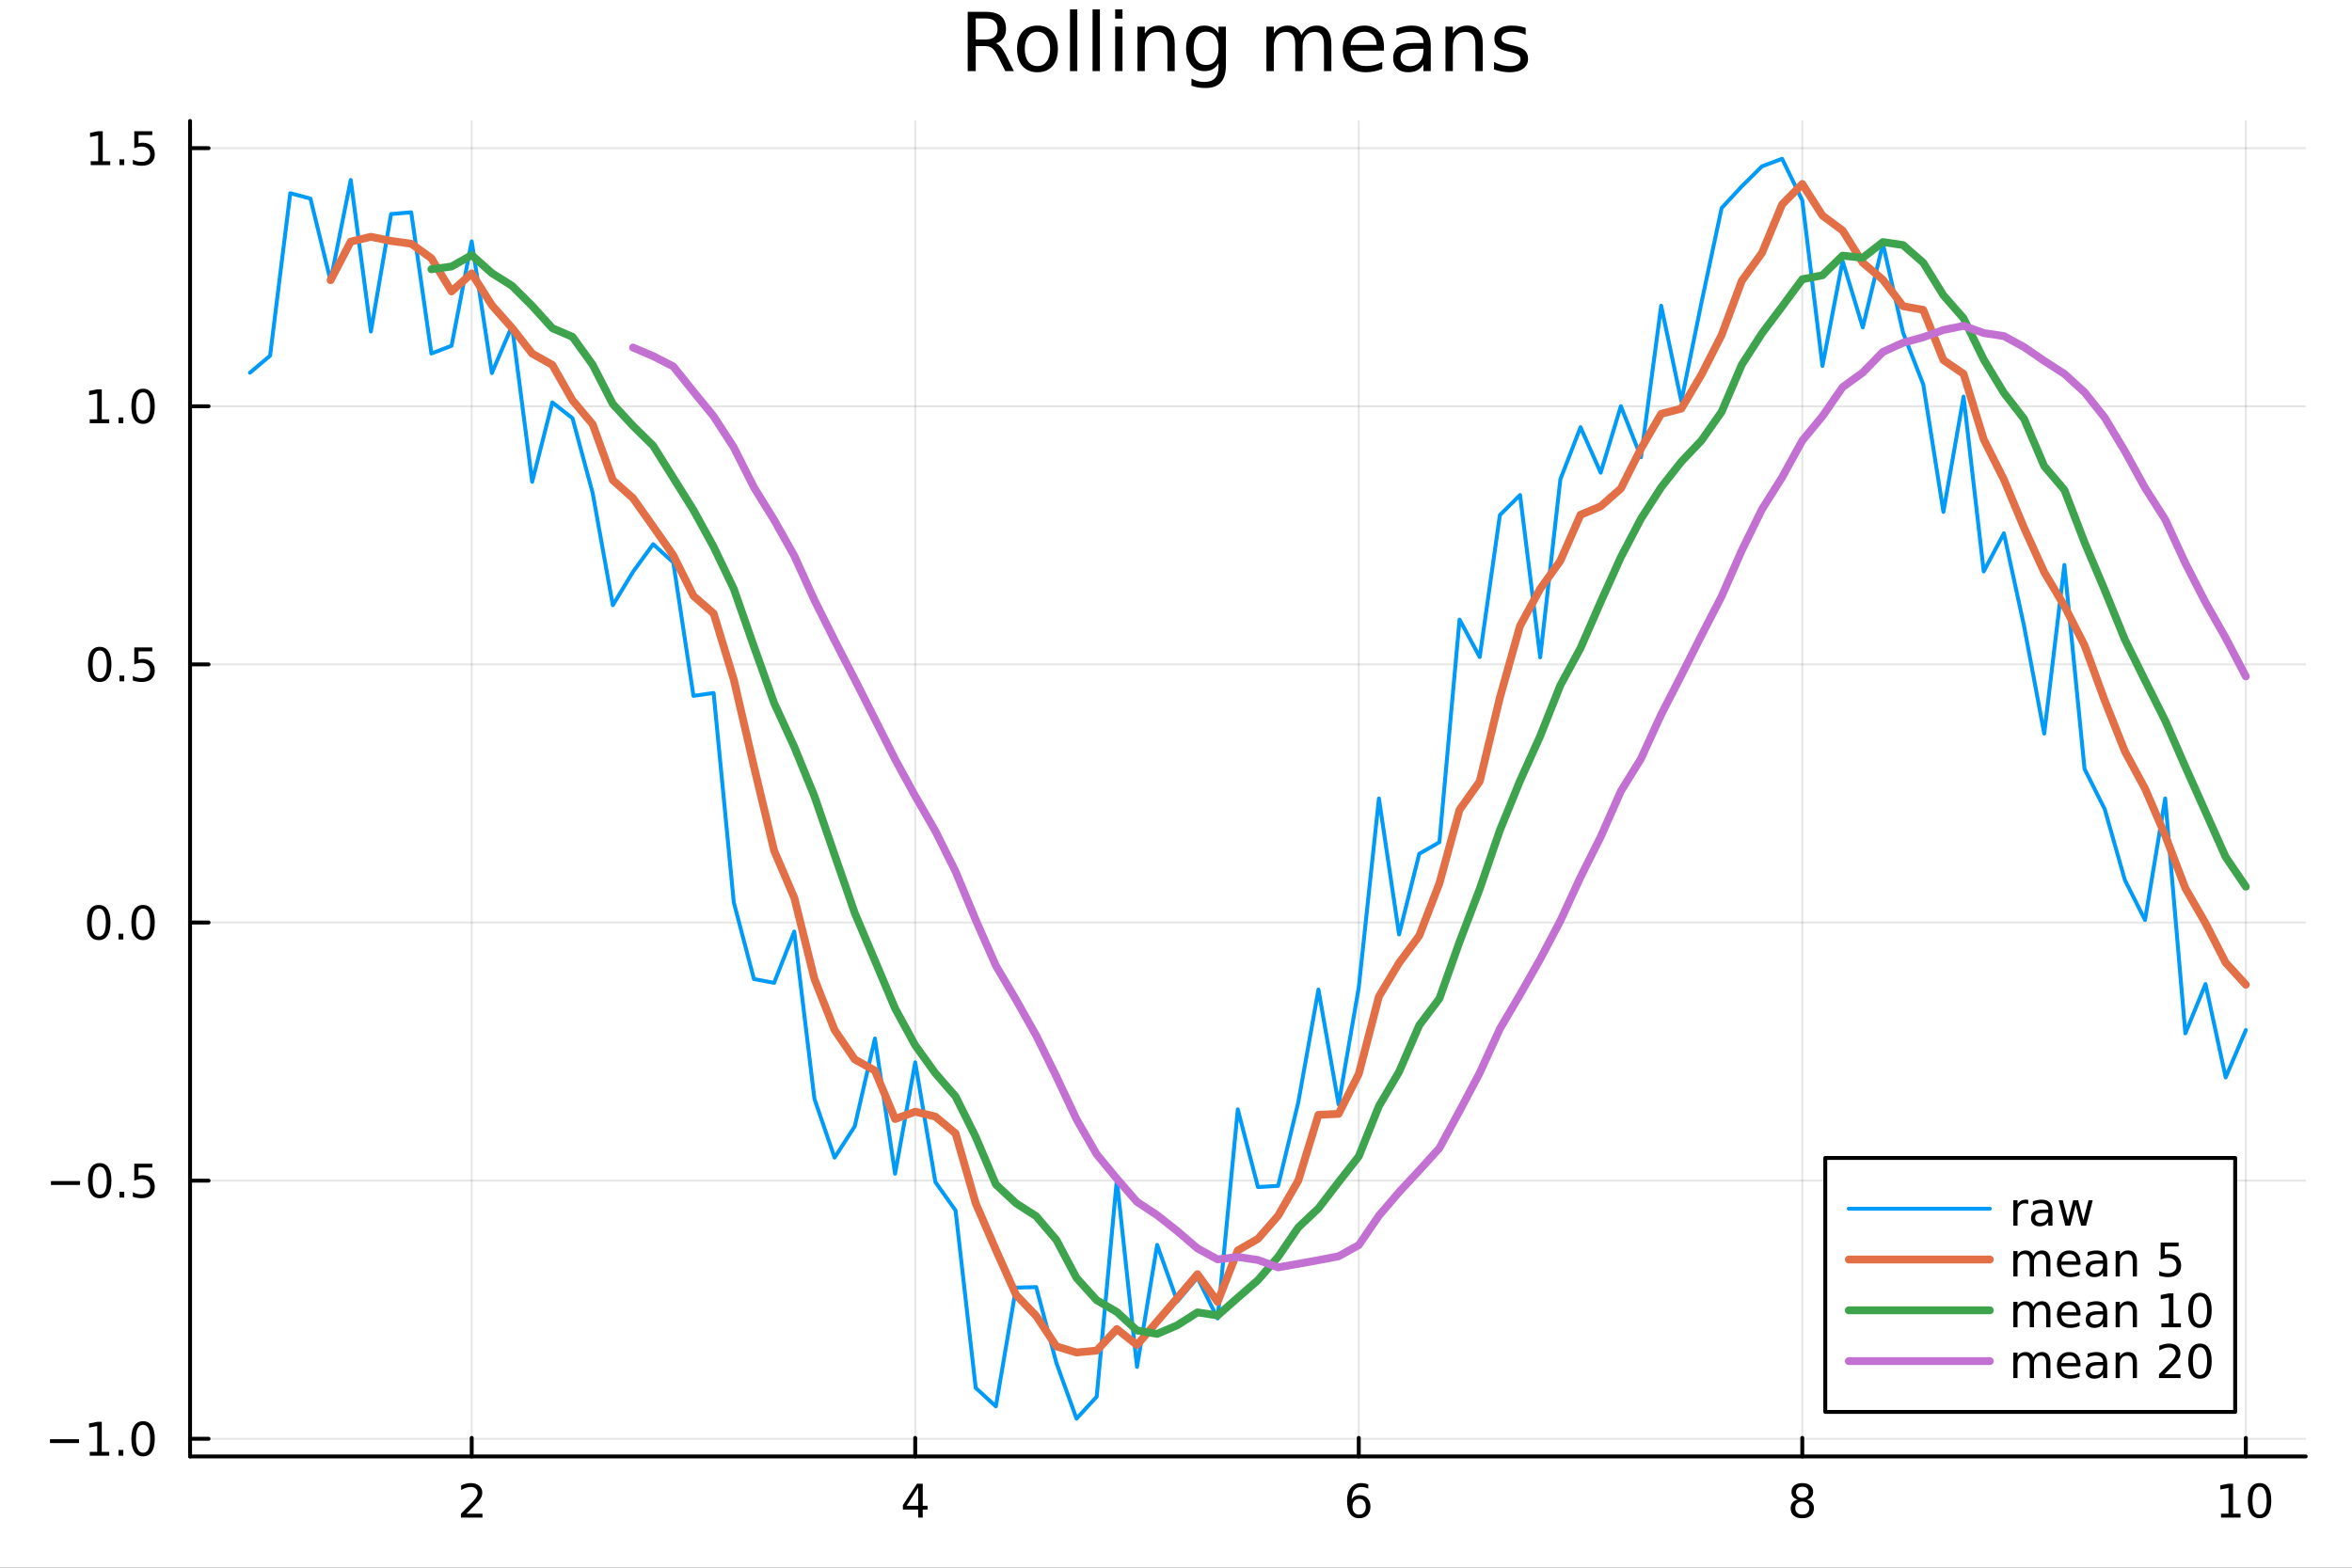 <?xml version="1.0" encoding="utf-8"?>
<svg xmlns="http://www.w3.org/2000/svg" xmlns:xlink="http://www.w3.org/1999/xlink" width="600" height="400" viewBox="0 0 2400 1600">
<rect x="0" y="0" width="2400" height="1600" fill="#333333" stroke="none"/>
<defs>
  <clipPath id="clip050">
    <rect x="0" y="0" width="2400" height="1600"/>
  </clipPath>
</defs>
<path clip-path="url(#clip050)" d="M0 1600 L2400 1600 L2400 0 L0 0  Z" fill="#ffffff" fill-rule="evenodd" fill-opacity="1"/>
<defs>
  <clipPath id="clip051">
    <rect x="480" y="0" width="1681" height="1600"/>
  </clipPath>
</defs>
<path clip-path="url(#clip050)" d="M193.936 1486.45 L2352.76 1486.45 L2352.76 123.472 L193.936 123.472  Z" fill="#ffffff" fill-rule="evenodd" fill-opacity="1"/>
<defs>
  <clipPath id="clip052">
    <rect x="193" y="123" width="2160" height="1364"/>
  </clipPath>
</defs>
<polyline clip-path="url(#clip052)" style="stroke:#000000; stroke-linecap:round; stroke-linejoin:round; stroke-width:2; stroke-opacity:0.1; fill:none" points="481.326,1486.45 481.326,123.472 "/>
<polyline clip-path="url(#clip052)" style="stroke:#000000; stroke-linecap:round; stroke-linejoin:round; stroke-width:2; stroke-opacity:0.1; fill:none" points="933.909,1486.45 933.909,123.472 "/>
<polyline clip-path="url(#clip052)" style="stroke:#000000; stroke-linecap:round; stroke-linejoin:round; stroke-width:2; stroke-opacity:0.1; fill:none" points="1386.49,1486.45 1386.49,123.472 "/>
<polyline clip-path="url(#clip052)" style="stroke:#000000; stroke-linecap:round; stroke-linejoin:round; stroke-width:2; stroke-opacity:0.1; fill:none" points="1839.07,1486.45 1839.07,123.472 "/>
<polyline clip-path="url(#clip052)" style="stroke:#000000; stroke-linecap:round; stroke-linejoin:round; stroke-width:2; stroke-opacity:0.1; fill:none" points="2291.66,1486.45 2291.66,123.472 "/>
<polyline clip-path="url(#clip050)" style="stroke:#000000; stroke-linecap:round; stroke-linejoin:round; stroke-width:4; stroke-opacity:1; fill:none" points="193.936,1486.45 2352.76,1486.45 "/>
<polyline clip-path="url(#clip050)" style="stroke:#000000; stroke-linecap:round; stroke-linejoin:round; stroke-width:4; stroke-opacity:1; fill:none" points="481.326,1486.45 481.326,1467.55 "/>
<polyline clip-path="url(#clip050)" style="stroke:#000000; stroke-linecap:round; stroke-linejoin:round; stroke-width:4; stroke-opacity:1; fill:none" points="933.909,1486.45 933.909,1467.55 "/>
<polyline clip-path="url(#clip050)" style="stroke:#000000; stroke-linecap:round; stroke-linejoin:round; stroke-width:4; stroke-opacity:1; fill:none" points="1386.49,1486.45 1386.49,1467.55 "/>
<polyline clip-path="url(#clip050)" style="stroke:#000000; stroke-linecap:round; stroke-linejoin:round; stroke-width:4; stroke-opacity:1; fill:none" points="1839.07,1486.45 1839.07,1467.55 "/>
<polyline clip-path="url(#clip050)" style="stroke:#000000; stroke-linecap:round; stroke-linejoin:round; stroke-width:4; stroke-opacity:1; fill:none" points="2291.66,1486.45 2291.66,1467.55 "/>
<path clip-path="url(#clip050)" d="M475.979 1544.91 L492.298 1544.91 L492.298 1548.85 L470.354 1548.85 L470.354 1544.91 Q473.016 1542.16 477.599 1537.53 Q482.206 1532.88 483.386 1531.53 Q485.632 1529.01 486.511 1527.27 Q487.414 1525.51 487.414 1523.82 Q487.414 1521.07 485.47 1519.33 Q483.548 1517.6 480.446 1517.6 Q478.247 1517.6 475.794 1518.36 Q473.363 1519.13 470.585 1520.68 L470.585 1515.95 Q473.409 1514.82 475.863 1514.24 Q478.317 1513.66 480.354 1513.66 Q485.724 1513.66 488.919 1516.35 Q492.113 1519.03 492.113 1523.52 Q492.113 1525.65 491.303 1527.57 Q490.516 1529.47 488.409 1532.07 Q487.831 1532.74 484.729 1535.95 Q481.627 1539.15 475.979 1544.91 Z" fill="#000000" fill-rule="evenodd" fill-opacity="1" /><path clip-path="url(#clip050)" d="M936.918 1518.36 L925.113 1536.81 L936.918 1536.81 L936.918 1518.36 M935.691 1514.29 L941.571 1514.29 L941.571 1536.81 L946.501 1536.81 L946.501 1540.7 L941.571 1540.7 L941.571 1548.85 L936.918 1548.85 L936.918 1540.7 L921.316 1540.7 L921.316 1536.19 L935.691 1514.29 Z" fill="#000000" fill-rule="evenodd" fill-opacity="1" /><path clip-path="url(#clip050)" d="M1386.9 1529.7 Q1383.75 1529.7 1381.9 1531.86 Q1380.07 1534.01 1380.07 1537.76 Q1380.07 1541.49 1381.9 1543.66 Q1383.75 1545.82 1386.9 1545.82 Q1390.04 1545.82 1391.87 1543.66 Q1393.73 1541.49 1393.73 1537.76 Q1393.73 1534.01 1391.87 1531.86 Q1390.04 1529.7 1386.9 1529.7 M1396.18 1515.05 L1396.18 1519.31 Q1394.42 1518.48 1392.61 1518.04 Q1390.83 1517.6 1389.07 1517.6 Q1384.44 1517.6 1381.99 1520.72 Q1379.56 1523.85 1379.21 1530.17 Q1380.58 1528.15 1382.64 1527.09 Q1384.7 1526 1387.17 1526 Q1392.38 1526 1395.39 1529.17 Q1398.42 1532.32 1398.42 1537.76 Q1398.42 1543.08 1395.28 1546.3 Q1392.13 1549.52 1386.9 1549.52 Q1380.9 1549.52 1377.73 1544.94 Q1374.56 1540.33 1374.56 1531.6 Q1374.56 1523.41 1378.45 1518.55 Q1382.34 1513.66 1388.89 1513.66 Q1390.65 1513.66 1392.43 1514.01 Q1394.23 1514.36 1396.18 1515.05 Z" fill="#000000" fill-rule="evenodd" fill-opacity="1" /><path clip-path="url(#clip050)" d="M1839.07 1532.44 Q1835.74 1532.44 1833.82 1534.22 Q1831.92 1536 1831.92 1539.13 Q1831.92 1542.25 1833.82 1544.03 Q1835.74 1545.82 1839.07 1545.82 Q1842.41 1545.82 1844.33 1544.03 Q1846.25 1542.23 1846.25 1539.13 Q1846.25 1536 1844.33 1534.22 Q1842.43 1532.44 1839.07 1532.44 M1834.4 1530.45 Q1831.39 1529.7 1829.7 1527.64 Q1828.03 1525.58 1828.03 1522.62 Q1828.03 1518.48 1830.97 1516.07 Q1833.94 1513.66 1839.07 1513.66 Q1844.24 1513.66 1847.18 1516.07 Q1850.12 1518.48 1850.12 1522.62 Q1850.12 1525.58 1848.43 1527.64 Q1846.76 1529.7 1843.77 1530.45 Q1847.15 1531.23 1849.03 1533.52 Q1850.93 1535.82 1850.93 1539.13 Q1850.93 1544.15 1847.85 1546.83 Q1844.79 1549.52 1839.07 1549.52 Q1833.36 1549.52 1830.28 1546.83 Q1827.22 1544.15 1827.22 1539.13 Q1827.22 1535.82 1829.12 1533.52 Q1831.02 1531.23 1834.4 1530.45 M1832.69 1523.06 Q1832.69 1525.75 1834.35 1527.25 Q1836.04 1528.76 1839.07 1528.76 Q1842.08 1528.76 1843.77 1527.25 Q1845.49 1525.75 1845.49 1523.06 Q1845.49 1520.38 1843.77 1518.87 Q1842.08 1517.37 1839.07 1517.37 Q1836.04 1517.37 1834.35 1518.87 Q1832.69 1520.38 1832.69 1523.06 Z" fill="#000000" fill-rule="evenodd" fill-opacity="1" /><path clip-path="url(#clip050)" d="M2266.34 1544.91 L2273.98 1544.91 L2273.98 1518.55 L2265.67 1520.21 L2265.67 1515.95 L2273.94 1514.29 L2278.61 1514.29 L2278.61 1544.91 L2286.25 1544.91 L2286.25 1548.85 L2266.34 1548.85 L2266.34 1544.91 Z" fill="#000000" fill-rule="evenodd" fill-opacity="1" /><path clip-path="url(#clip050)" d="M2305.7 1517.37 Q2302.09 1517.37 2300.26 1520.93 Q2298.45 1524.47 2298.45 1531.6 Q2298.45 1538.71 2300.26 1542.27 Q2302.09 1545.82 2305.7 1545.82 Q2309.33 1545.82 2311.14 1542.27 Q2312.96 1538.71 2312.96 1531.6 Q2312.96 1524.47 2311.14 1520.93 Q2309.33 1517.37 2305.7 1517.37 M2305.7 1513.66 Q2311.51 1513.66 2314.56 1518.27 Q2317.64 1522.85 2317.64 1531.6 Q2317.64 1540.33 2314.56 1544.94 Q2311.51 1549.52 2305.7 1549.52 Q2299.89 1549.52 2296.81 1544.94 Q2293.75 1540.33 2293.75 1531.6 Q2293.75 1522.85 2296.81 1518.27 Q2299.89 1513.66 2305.7 1513.66 Z" fill="#000000" fill-rule="evenodd" fill-opacity="1" /><polyline clip-path="url(#clip052)" style="stroke:#000000; stroke-linecap:round; stroke-linejoin:round; stroke-width:2; stroke-opacity:0.1; fill:none" points="193.936,1468.43 2352.76,1468.43 "/>
<polyline clip-path="url(#clip052)" style="stroke:#000000; stroke-linecap:round; stroke-linejoin:round; stroke-width:2; stroke-opacity:0.1; fill:none" points="193.936,1204.98 2352.76,1204.98 "/>
<polyline clip-path="url(#clip052)" style="stroke:#000000; stroke-linecap:round; stroke-linejoin:round; stroke-width:2; stroke-opacity:0.1; fill:none" points="193.936,941.538 2352.76,941.538 "/>
<polyline clip-path="url(#clip052)" style="stroke:#000000; stroke-linecap:round; stroke-linejoin:round; stroke-width:2; stroke-opacity:0.1; fill:none" points="193.936,678.094 2352.76,678.094 "/>
<polyline clip-path="url(#clip052)" style="stroke:#000000; stroke-linecap:round; stroke-linejoin:round; stroke-width:2; stroke-opacity:0.1; fill:none" points="193.936,414.65 2352.76,414.65 "/>
<polyline clip-path="url(#clip052)" style="stroke:#000000; stroke-linecap:round; stroke-linejoin:round; stroke-width:2; stroke-opacity:0.1; fill:none" points="193.936,151.206 2352.76,151.206 "/>
<polyline clip-path="url(#clip050)" style="stroke:#000000; stroke-linecap:round; stroke-linejoin:round; stroke-width:4; stroke-opacity:1; fill:none" points="193.936,1486.45 193.936,123.472 "/>
<polyline clip-path="url(#clip050)" style="stroke:#000000; stroke-linecap:round; stroke-linejoin:round; stroke-width:4; stroke-opacity:1; fill:none" points="193.936,1468.43 212.834,1468.43 "/>
<polyline clip-path="url(#clip050)" style="stroke:#000000; stroke-linecap:round; stroke-linejoin:round; stroke-width:4; stroke-opacity:1; fill:none" points="193.936,1204.98 212.834,1204.98 "/>
<polyline clip-path="url(#clip050)" style="stroke:#000000; stroke-linecap:round; stroke-linejoin:round; stroke-width:4; stroke-opacity:1; fill:none" points="193.936,941.538 212.834,941.538 "/>
<polyline clip-path="url(#clip050)" style="stroke:#000000; stroke-linecap:round; stroke-linejoin:round; stroke-width:4; stroke-opacity:1; fill:none" points="193.936,678.094 212.834,678.094 "/>
<polyline clip-path="url(#clip050)" style="stroke:#000000; stroke-linecap:round; stroke-linejoin:round; stroke-width:4; stroke-opacity:1; fill:none" points="193.936,414.65 212.834,414.65 "/>
<polyline clip-path="url(#clip050)" style="stroke:#000000; stroke-linecap:round; stroke-linejoin:round; stroke-width:4; stroke-opacity:1; fill:none" points="193.936,151.206 212.834,151.206 "/>
<path clip-path="url(#clip050)" d="M50.992 1468.88 L80.668 1468.88 L80.668 1472.81 L50.992 1472.81 L50.992 1468.88 Z" fill="#000000" fill-rule="evenodd" fill-opacity="1" /><path clip-path="url(#clip050)" d="M91.571 1481.77 L99.21 1481.77 L99.21 1455.41 L90.899 1457.07 L90.899 1452.81 L99.163 1451.15 L103.839 1451.15 L103.839 1481.77 L111.478 1481.77 L111.478 1485.71 L91.571 1485.71 L91.571 1481.77 Z" fill="#000000" fill-rule="evenodd" fill-opacity="1" /><path clip-path="url(#clip050)" d="M120.922 1479.83 L125.807 1479.83 L125.807 1485.71 L120.922 1485.71 L120.922 1479.83 Z" fill="#000000" fill-rule="evenodd" fill-opacity="1" /><path clip-path="url(#clip050)" d="M145.992 1454.22 Q142.381 1454.22 140.552 1457.79 Q138.746 1461.33 138.746 1468.46 Q138.746 1475.57 140.552 1479.13 Q142.381 1482.67 145.992 1482.67 Q149.626 1482.67 151.431 1479.13 Q153.26 1475.57 153.26 1468.46 Q153.26 1461.33 151.431 1457.79 Q149.626 1454.22 145.992 1454.22 M145.992 1450.52 Q151.802 1450.52 154.857 1455.13 Q157.936 1459.71 157.936 1468.46 Q157.936 1477.19 154.857 1481.79 Q151.802 1486.38 145.992 1486.38 Q140.181 1486.38 137.103 1481.79 Q134.047 1477.19 134.047 1468.46 Q134.047 1459.71 137.103 1455.13 Q140.181 1450.52 145.992 1450.52 Z" fill="#000000" fill-rule="evenodd" fill-opacity="1" /><path clip-path="url(#clip050)" d="M51.987 1205.43 L81.663 1205.43 L81.663 1209.37 L51.987 1209.37 L51.987 1205.43 Z" fill="#000000" fill-rule="evenodd" fill-opacity="1" /><path clip-path="url(#clip050)" d="M101.756 1190.78 Q98.145 1190.78 96.316 1194.35 Q94.51 1197.89 94.51 1205.02 Q94.51 1212.12 96.316 1215.69 Q98.145 1219.23 101.756 1219.23 Q105.39 1219.23 107.196 1215.69 Q109.024 1212.12 109.024 1205.02 Q109.024 1197.89 107.196 1194.35 Q105.39 1190.78 101.756 1190.78 M101.756 1187.08 Q107.566 1187.08 110.621 1191.68 Q113.7 1196.27 113.7 1205.02 Q113.7 1213.74 110.621 1218.35 Q107.566 1222.93 101.756 1222.93 Q95.946 1222.93 92.867 1218.35 Q89.811 1213.74 89.811 1205.02 Q89.811 1196.27 92.867 1191.68 Q95.946 1187.08 101.756 1187.08 Z" fill="#000000" fill-rule="evenodd" fill-opacity="1" /><path clip-path="url(#clip050)" d="M121.918 1216.38 L126.802 1216.38 L126.802 1222.26 L121.918 1222.26 L121.918 1216.38 Z" fill="#000000" fill-rule="evenodd" fill-opacity="1" /><path clip-path="url(#clip050)" d="M137.033 1187.7 L155.39 1187.7 L155.39 1191.64 L141.316 1191.64 L141.316 1200.11 Q142.334 1199.76 143.353 1199.6 Q144.371 1199.41 145.39 1199.41 Q151.177 1199.41 154.556 1202.59 Q157.936 1205.76 157.936 1211.17 Q157.936 1216.75 154.464 1219.85 Q150.992 1222.93 144.672 1222.93 Q142.496 1222.93 140.228 1222.56 Q137.982 1222.19 135.575 1221.45 L135.575 1216.75 Q137.658 1217.89 139.881 1218.44 Q142.103 1219 144.58 1219 Q148.584 1219 150.922 1216.89 Q153.26 1214.79 153.26 1211.17 Q153.26 1207.56 150.922 1205.46 Q148.584 1203.35 144.58 1203.35 Q142.705 1203.35 140.83 1203.77 Q138.978 1204.18 137.033 1205.06 L137.033 1187.7 Z" fill="#000000" fill-rule="evenodd" fill-opacity="1" /><path clip-path="url(#clip050)" d="M100.76 927.337 Q97.149 927.337 95.321 930.901 Q93.515 934.443 93.515 941.573 Q93.515 948.679 95.321 952.244 Q97.149 955.785 100.76 955.785 Q104.395 955.785 106.2 952.244 Q108.029 948.679 108.029 941.573 Q108.029 934.443 106.2 930.901 Q104.395 927.337 100.76 927.337 M100.76 923.633 Q106.571 923.633 109.626 928.239 Q112.705 932.823 112.705 941.573 Q112.705 950.299 109.626 954.906 Q106.571 959.489 100.76 959.489 Q94.95 959.489 91.871 954.906 Q88.816 950.299 88.816 941.573 Q88.816 932.823 91.871 928.239 Q94.95 923.633 100.76 923.633 Z" fill="#000000" fill-rule="evenodd" fill-opacity="1" /><path clip-path="url(#clip050)" d="M120.922 952.938 L125.807 952.938 L125.807 958.818 L120.922 958.818 L120.922 952.938 Z" fill="#000000" fill-rule="evenodd" fill-opacity="1" /><path clip-path="url(#clip050)" d="M145.992 927.337 Q142.381 927.337 140.552 930.901 Q138.746 934.443 138.746 941.573 Q138.746 948.679 140.552 952.244 Q142.381 955.785 145.992 955.785 Q149.626 955.785 151.431 952.244 Q153.26 948.679 153.26 941.573 Q153.26 934.443 151.431 930.901 Q149.626 927.337 145.992 927.337 M145.992 923.633 Q151.802 923.633 154.857 928.239 Q157.936 932.823 157.936 941.573 Q157.936 950.299 154.857 954.906 Q151.802 959.489 145.992 959.489 Q140.181 959.489 137.103 954.906 Q134.047 950.299 134.047 941.573 Q134.047 932.823 137.103 928.239 Q140.181 923.633 145.992 923.633 Z" fill="#000000" fill-rule="evenodd" fill-opacity="1" /><path clip-path="url(#clip050)" d="M101.756 663.892 Q98.145 663.892 96.316 667.457 Q94.51 670.999 94.51 678.129 Q94.51 685.235 96.316 688.8 Q98.145 692.341 101.756 692.341 Q105.39 692.341 107.196 688.8 Q109.024 685.235 109.024 678.129 Q109.024 670.999 107.196 667.457 Q105.39 663.892 101.756 663.892 M101.756 660.189 Q107.566 660.189 110.621 664.795 Q113.7 669.379 113.7 678.129 Q113.7 686.855 110.621 691.462 Q107.566 696.045 101.756 696.045 Q95.946 696.045 92.867 691.462 Q89.811 686.855 89.811 678.129 Q89.811 669.379 92.867 664.795 Q95.946 660.189 101.756 660.189 Z" fill="#000000" fill-rule="evenodd" fill-opacity="1" /><path clip-path="url(#clip050)" d="M121.918 689.494 L126.802 689.494 L126.802 695.374 L121.918 695.374 L121.918 689.494 Z" fill="#000000" fill-rule="evenodd" fill-opacity="1" /><path clip-path="url(#clip050)" d="M137.033 660.814 L155.39 660.814 L155.39 664.749 L141.316 664.749 L141.316 673.221 Q142.334 672.874 143.353 672.712 Q144.371 672.527 145.39 672.527 Q151.177 672.527 154.556 675.698 Q157.936 678.869 157.936 684.286 Q157.936 689.865 154.464 692.966 Q150.992 696.045 144.672 696.045 Q142.496 696.045 140.228 695.675 Q137.982 695.304 135.575 694.564 L135.575 689.865 Q137.658 690.999 139.881 691.554 Q142.103 692.11 144.58 692.11 Q148.584 692.11 150.922 690.003 Q153.26 687.897 153.26 684.286 Q153.26 680.675 150.922 678.568 Q148.584 676.462 144.58 676.462 Q142.705 676.462 140.83 676.879 Q138.978 677.295 137.033 678.175 L137.033 660.814 Z" fill="#000000" fill-rule="evenodd" fill-opacity="1" /><path clip-path="url(#clip050)" d="M91.571 427.995 L99.21 427.995 L99.21 401.629 L90.899 403.296 L90.899 399.036 L99.163 397.37 L103.839 397.37 L103.839 427.995 L111.478 427.995 L111.478 431.93 L91.571 431.93 L91.571 427.995 Z" fill="#000000" fill-rule="evenodd" fill-opacity="1" /><path clip-path="url(#clip050)" d="M120.922 426.05 L125.807 426.05 L125.807 431.93 L120.922 431.93 L120.922 426.05 Z" fill="#000000" fill-rule="evenodd" fill-opacity="1" /><path clip-path="url(#clip050)" d="M145.992 400.448 Q142.381 400.448 140.552 404.013 Q138.746 407.555 138.746 414.684 Q138.746 421.791 140.552 425.356 Q142.381 428.897 145.992 428.897 Q149.626 428.897 151.431 425.356 Q153.26 421.791 153.26 414.684 Q153.26 407.555 151.431 404.013 Q149.626 400.448 145.992 400.448 M145.992 396.745 Q151.802 396.745 154.857 401.351 Q157.936 405.935 157.936 414.684 Q157.936 423.411 154.857 428.018 Q151.802 432.601 145.992 432.601 Q140.181 432.601 137.103 428.018 Q134.047 423.411 134.047 414.684 Q134.047 405.935 137.103 401.351 Q140.181 396.745 145.992 396.745 Z" fill="#000000" fill-rule="evenodd" fill-opacity="1" /><path clip-path="url(#clip050)" d="M92.566 164.551 L100.205 164.551 L100.205 138.185 L91.895 139.852 L91.895 135.592 L100.159 133.926 L104.834 133.926 L104.834 164.551 L112.473 164.551 L112.473 168.486 L92.566 168.486 L92.566 164.551 Z" fill="#000000" fill-rule="evenodd" fill-opacity="1" /><path clip-path="url(#clip050)" d="M121.918 162.606 L126.802 162.606 L126.802 168.486 L121.918 168.486 L121.918 162.606 Z" fill="#000000" fill-rule="evenodd" fill-opacity="1" /><path clip-path="url(#clip050)" d="M137.033 133.926 L155.39 133.926 L155.39 137.861 L141.316 137.861 L141.316 146.333 Q142.334 145.986 143.353 145.824 Q144.371 145.639 145.39 145.639 Q151.177 145.639 154.556 148.81 Q157.936 151.981 157.936 157.398 Q157.936 162.976 154.464 166.078 Q150.992 169.157 144.672 169.157 Q142.496 169.157 140.228 168.787 Q137.982 168.416 135.575 167.676 L135.575 162.976 Q137.658 164.111 139.881 164.666 Q142.103 165.222 144.58 165.222 Q148.584 165.222 150.922 163.115 Q153.26 161.009 153.26 157.398 Q153.26 153.787 150.922 151.68 Q148.584 149.574 144.58 149.574 Q142.705 149.574 140.83 149.99 Q138.978 150.407 137.033 151.287 L137.033 133.926 Z" fill="#000000" fill-rule="evenodd" fill-opacity="1" /><path clip-path="url(#clip050)" d="M1016.15 44.22 Q1018.79 45.111 1021.26 48.028 Q1023.77 50.944 1026.28 56.048 L1034.59 72.576 L1025.8 72.576 L1018.06 57.061 Q1015.06 50.985 1012.22 49 Q1009.43 47.015 1004.57 47.015 L995.656 47.015 L995.656 72.576 L987.474 72.576 L987.474 12.096 L1005.95 12.096 Q1016.32 12.096 1021.42 16.43 Q1026.52 20.765 1026.52 29.515 Q1026.52 35.227 1023.85 38.994 Q1021.22 42.761 1016.15 44.22 M995.656 18.82 L995.656 40.29 L1005.95 40.29 Q1011.86 40.29 1014.86 37.576 Q1017.9 34.822 1017.9 29.515 Q1017.9 24.208 1014.86 21.535 Q1011.86 18.82 1005.95 18.82 L995.656 18.82 Z" fill="#000000" fill-rule="evenodd" fill-opacity="1" /><path clip-path="url(#clip050)" d="M1058.65 32.431 Q1052.65 32.431 1049.17 37.131 Q1045.69 41.789 1045.69 49.931 Q1045.69 58.074 1049.13 62.773 Q1052.61 67.431 1058.65 67.431 Q1064.6 67.431 1068.09 62.732 Q1071.57 58.033 1071.57 49.931 Q1071.57 41.87 1068.09 37.171 Q1064.6 32.431 1058.65 32.431 M1058.65 26.112 Q1068.37 26.112 1073.92 32.431 Q1079.47 38.751 1079.47 49.931 Q1079.47 61.071 1073.92 67.431 Q1068.37 73.751 1058.65 73.751 Q1048.89 73.751 1043.34 67.431 Q1037.83 61.071 1037.83 49.931 Q1037.83 38.751 1043.34 32.431 Q1048.89 26.112 1058.65 26.112 Z" fill="#000000" fill-rule="evenodd" fill-opacity="1" /><path clip-path="url(#clip050)" d="M1091.82 9.544 L1099.28 9.544 L1099.28 72.576 L1091.82 72.576 L1091.82 9.544 Z" fill="#000000" fill-rule="evenodd" fill-opacity="1" /><path clip-path="url(#clip050)" d="M1114.87 9.544 L1122.33 9.544 L1122.33 72.576 L1114.87 72.576 L1114.87 9.544 Z" fill="#000000" fill-rule="evenodd" fill-opacity="1" /><path clip-path="url(#clip050)" d="M1137.92 27.206 L1145.38 27.206 L1145.38 72.576 L1137.92 72.576 L1137.92 27.206 M1137.92 9.544 L1145.38 9.544 L1145.38 18.983 L1137.92 18.983 L1137.92 9.544 Z" fill="#000000" fill-rule="evenodd" fill-opacity="1" /><path clip-path="url(#clip050)" d="M1198.69 45.192 L1198.69 72.576 L1191.23 72.576 L1191.23 45.435 Q1191.23 38.994 1188.72 35.794 Q1186.21 32.594 1181.19 32.594 Q1175.15 32.594 1171.67 36.442 Q1168.18 40.29 1168.18 46.934 L1168.18 72.576 L1160.69 72.576 L1160.69 27.206 L1168.18 27.206 L1168.18 34.254 Q1170.86 30.163 1174.46 28.138 Q1178.11 26.112 1182.85 26.112 Q1190.67 26.112 1194.68 30.973 Q1198.69 35.794 1198.69 45.192 Z" fill="#000000" fill-rule="evenodd" fill-opacity="1" /><path clip-path="url(#clip050)" d="M1243.41 49.364 Q1243.41 41.263 1240.05 36.806 Q1236.73 32.35 1230.69 32.35 Q1224.69 32.35 1221.33 36.806 Q1218.01 41.263 1218.01 49.364 Q1218.01 57.426 1221.33 61.882 Q1224.69 66.338 1230.69 66.338 Q1236.73 66.338 1240.05 61.882 Q1243.41 57.426 1243.41 49.364 M1250.86 66.945 Q1250.86 78.531 1245.72 84.162 Q1240.57 89.833 1229.96 89.833 Q1226.03 89.833 1222.55 89.225 Q1219.06 88.658 1215.78 87.443 L1215.78 80.192 Q1219.06 81.974 1222.26 82.825 Q1225.46 83.675 1228.79 83.675 Q1236.12 83.675 1239.76 79.827 Q1243.41 76.019 1243.41 68.282 L1243.41 64.596 Q1241.1 68.606 1237.5 70.591 Q1233.89 72.576 1228.87 72.576 Q1220.52 72.576 1215.42 66.216 Q1210.31 59.856 1210.31 49.364 Q1210.31 38.832 1215.42 32.472 Q1220.52 26.112 1228.87 26.112 Q1233.89 26.112 1237.5 28.097 Q1241.1 30.082 1243.41 34.092 L1243.41 27.206 L1250.86 27.206 L1250.86 66.945 Z" fill="#000000" fill-rule="evenodd" fill-opacity="1" /><path clip-path="url(#clip050)" d="M1327.91 35.915 Q1330.71 30.892 1334.6 28.502 Q1338.48 26.112 1343.75 26.112 Q1350.84 26.112 1354.69 31.095 Q1358.54 36.037 1358.54 45.192 L1358.54 72.576 L1351.04 72.576 L1351.04 45.435 Q1351.04 38.913 1348.73 35.753 Q1346.42 32.594 1341.68 32.594 Q1335.89 32.594 1332.53 36.442 Q1329.17 40.29 1329.17 46.934 L1329.17 72.576 L1321.67 72.576 L1321.67 45.435 Q1321.67 38.873 1319.36 35.753 Q1317.06 32.594 1312.23 32.594 Q1306.52 32.594 1303.16 36.482 Q1299.8 40.331 1299.8 46.934 L1299.8 72.576 L1292.3 72.576 L1292.3 27.206 L1299.8 27.206 L1299.8 34.254 Q1302.35 30.082 1305.92 28.097 Q1309.48 26.112 1314.38 26.112 Q1319.32 26.112 1322.77 28.624 Q1326.25 31.135 1327.91 35.915 Z" fill="#000000" fill-rule="evenodd" fill-opacity="1" /><path clip-path="url(#clip050)" d="M1412.21 48.028 L1412.21 51.673 L1377.94 51.673 Q1378.43 59.37 1382.56 63.421 Q1386.73 67.431 1394.14 67.431 Q1398.44 67.431 1402.45 66.378 Q1406.5 65.325 1410.47 63.218 L1410.47 70.267 Q1406.46 71.968 1402.25 72.86 Q1398.03 73.751 1393.7 73.751 Q1382.84 73.751 1376.48 67.431 Q1370.16 61.112 1370.16 50.337 Q1370.16 39.197 1376.16 32.675 Q1382.19 26.112 1392.4 26.112 Q1401.56 26.112 1406.86 32.026 Q1412.21 37.9 1412.21 48.028 M1404.76 45.84 Q1404.68 39.723 1401.31 36.077 Q1397.99 32.431 1392.48 32.431 Q1386.24 32.431 1382.48 35.956 Q1378.75 39.48 1378.18 45.88 L1404.76 45.84 Z" fill="#000000" fill-rule="evenodd" fill-opacity="1" /><path clip-path="url(#clip050)" d="M1445.06 49.769 Q1436.03 49.769 1432.55 51.835 Q1429.06 53.901 1429.06 58.884 Q1429.06 62.854 1431.66 65.203 Q1434.29 67.512 1438.78 67.512 Q1444.98 67.512 1448.71 63.137 Q1452.48 58.722 1452.48 51.43 L1452.48 49.769 L1445.06 49.769 M1459.93 46.691 L1459.93 72.576 L1452.48 72.576 L1452.48 65.689 Q1449.92 69.821 1446.12 71.806 Q1442.31 73.751 1436.8 73.751 Q1429.83 73.751 1425.7 69.862 Q1421.61 65.933 1421.61 59.37 Q1421.61 51.714 1426.71 47.825 Q1431.86 43.936 1442.03 43.936 L1452.48 43.936 L1452.48 43.207 Q1452.48 38.062 1449.07 35.267 Q1445.71 32.431 1439.6 32.431 Q1435.71 32.431 1432.02 33.363 Q1428.33 34.295 1424.93 36.158 L1424.93 29.272 Q1429.02 27.692 1432.87 26.922 Q1436.72 26.112 1440.36 26.112 Q1450.21 26.112 1455.07 31.216 Q1459.93 36.32 1459.93 46.691 Z" fill="#000000" fill-rule="evenodd" fill-opacity="1" /><path clip-path="url(#clip050)" d="M1513 45.192 L1513 72.576 L1505.54 72.576 L1505.54 45.435 Q1505.54 38.994 1503.03 35.794 Q1500.52 32.594 1495.5 32.594 Q1489.46 32.594 1485.98 36.442 Q1482.49 40.29 1482.49 46.934 L1482.49 72.576 L1475 72.576 L1475 27.206 L1482.49 27.206 L1482.49 34.254 Q1485.17 30.163 1488.77 28.138 Q1492.42 26.112 1497.16 26.112 Q1504.98 26.112 1508.99 30.973 Q1513 35.794 1513 45.192 Z" fill="#000000" fill-rule="evenodd" fill-opacity="1" /><path clip-path="url(#clip050)" d="M1556.79 28.543 L1556.79 35.591 Q1553.63 33.971 1550.23 33.161 Q1546.82 32.35 1543.18 32.35 Q1537.63 32.35 1534.83 34.052 Q1532.08 35.753 1532.08 39.156 Q1532.08 41.749 1534.06 43.248 Q1536.05 44.706 1542.04 46.043 L1544.59 46.61 Q1552.53 48.311 1555.86 51.43 Q1559.22 54.509 1559.22 60.059 Q1559.22 66.378 1554.2 70.064 Q1549.21 73.751 1540.46 73.751 Q1536.82 73.751 1532.85 73.022 Q1528.92 72.333 1524.54 70.915 L1524.54 63.218 Q1528.67 65.365 1532.68 66.459 Q1536.7 67.512 1540.62 67.512 Q1545.89 67.512 1548.73 65.73 Q1551.56 63.907 1551.56 60.626 Q1551.56 57.588 1549.5 55.967 Q1547.47 54.347 1540.54 52.848 L1537.95 52.24 Q1531.02 50.782 1527.95 47.785 Q1524.87 44.746 1524.87 39.48 Q1524.87 33.08 1529.4 29.596 Q1533.94 26.112 1542.29 26.112 Q1546.42 26.112 1550.06 26.72 Q1553.71 27.327 1556.79 28.543 Z" fill="#000000" fill-rule="evenodd" fill-opacity="1" /><polyline clip-path="url(#clip052)" style="stroke:#009af9; stroke-linecap:round; stroke-linejoin:round; stroke-width:4; stroke-opacity:1; fill:none" points="255.035,380.379 275.607,363.037 296.179,197.181 316.751,202.646 337.322,286.5 357.894,183.685 378.466,338.347 399.038,218.425 419.61,216.69 440.182,360.785 460.754,352.934 481.326,246.392 501.898,380.764 522.47,332.597 543.042,491.709 563.614,410.715 584.186,426.866 604.758,503.174 625.33,617.669 645.902,583.654 666.474,555.405 687.046,574.011 707.617,710.219 728.189,707.251 748.761,920.954 769.333,999.232 789.905,1003.11 810.477,950.753 831.049,1121.47 851.621,1181.51 872.193,1149.5 892.765,1059.93 913.337,1197.91 933.909,1084.22 954.481,1206.42 975.053,1235.38 995.625,1416.53 1016.2,1435.33 1036.77,1314.19 1057.34,1313.61 1077.91,1390.89 1098.48,1447.87 1119.06,1425.51 1139.63,1204.3 1160.2,1395.1 1180.77,1270.54 1201.34,1328.24 1221.92,1304.09 1242.49,1345.64 1263.06,1132.24 1283.63,1211.53 1304.2,1210.32 1324.78,1125.04 1345.35,1009.99 1365.92,1127.21 1386.49,1007.85 1407.06,814.951 1427.64,953.719 1448.21,871.402 1468.78,859.573 1489.35,632.367 1509.92,670.601 1530.5,525.687 1551.07,505.231 1571.64,670.905 1592.21,489.224 1612.78,436.031 1633.35,482.444 1653.93,414.53 1674.5,466.655 1695.07,312.037 1715.64,409.631 1736.21,308.751 1756.79,212.3 1777.36,190.135 1797.93,169.762 1818.5,162.047 1839.07,204.571 1859.65,373.516 1880.22,266.305 1900.79,334.232 1921.36,248.863 1941.93,339.603 1962.51,392.374 1983.08,522.426 2003.65,404.796 2024.22,583.196 2044.79,544.283 2065.37,638.933 2085.94,748.713 2106.51,576.592 2127.08,784.789 2147.65,825.733 2168.23,898.138 2188.8,939.016 2209.37,814.929 2229.94,1054.66 2250.51,1004.33 2271.09,1099.65 2291.66,1051.32 "/>
<polyline clip-path="url(#clip052)" style="stroke:#e26f46; stroke-linecap:round; stroke-linejoin:round; stroke-width:8; stroke-opacity:1; fill:none" points="337.322,285.949 357.894,246.61 378.466,241.672 399.038,245.921 419.61,248.729 440.182,263.586 460.754,297.436 481.326,279.045 501.898,311.513 522.47,334.695 543.042,360.879 563.614,372.435 584.186,408.53 604.758,433.012 625.33,490.027 645.902,508.416 666.474,537.353 687.046,566.782 707.617,608.191 728.189,626.108 748.761,693.568 769.333,782.334 789.905,868.154 810.477,916.261 831.049,999.105 851.621,1051.22 872.193,1081.27 892.765,1092.63 913.337,1142.07 933.909,1134.62 954.481,1139.6 975.053,1156.77 995.625,1228.09 1016.2,1275.58 1036.77,1321.57 1057.34,1343.01 1077.91,1374.11 1098.48,1380.38 1119.06,1378.42 1139.63,1356.44 1160.2,1372.74 1180.77,1348.66 1201.34,1324.74 1221.92,1300.45 1242.49,1328.72 1263.06,1276.15 1283.63,1264.35 1304.2,1240.76 1324.78,1204.95 1345.35,1137.82 1365.92,1136.82 1386.49,1096.08 1407.06,1017.01 1427.64,982.743 1448.21,955.026 1468.78,901.498 1489.35,826.402 1509.92,797.532 1530.5,711.926 1551.07,638.692 1571.64,600.958 1592.21,572.33 1612.78,525.416 1633.35,516.767 1653.93,498.627 1674.5,457.777 1695.07,422.339 1715.64,417.06 1736.21,382.321 1756.79,341.875 1777.36,286.571 1797.93,258.116 1818.5,208.599 1839.07,187.763 1859.65,220.006 1880.22,235.24 1900.79,268.134 1921.36,285.498 1941.93,312.504 1962.51,316.276 1983.08,367.5 2003.65,381.612 2024.22,448.479 2044.79,489.415 2065.37,538.727 2085.94,583.984 2106.51,618.344 2127.08,658.662 2147.65,714.952 2168.23,766.793 2188.8,804.853 2209.37,852.521 2229.94,906.494 2250.51,942.215 2271.09,982.518 2291.66,1004.98 "/>
<polyline clip-path="url(#clip052)" style="stroke:#3da44d; stroke-linecap:round; stroke-linejoin:round; stroke-width:8; stroke-opacity:1; fill:none" points="440.182,274.767 460.754,272.023 481.326,260.358 501.898,278.717 522.47,291.712 543.042,312.233 563.614,334.936 584.186,343.788 604.758,372.263 625.33,412.361 645.902,434.647 666.474,454.894 687.046,487.656 707.617,520.602 728.189,558.067 748.761,600.992 769.333,659.844 789.905,717.468 810.477,762.226 831.049,812.606 851.621,872.392 872.193,931.802 892.765,980.395 913.337,1029.16 933.909,1066.86 954.481,1095.41 975.053,1119.02 995.625,1160.36 1016.2,1208.82 1036.77,1228.09 1057.34,1241.3 1077.91,1265.44 1098.48,1304.24 1119.06,1327 1139.63,1339 1160.2,1357.87 1180.77,1361.39 1201.34,1352.56 1221.92,1339.43 1242.49,1342.58 1263.06,1324.44 1283.63,1306.51 1304.2,1282.75 1324.78,1252.7 1345.35,1233.27 1365.92,1206.48 1386.49,1180.21 1407.06,1128.89 1427.64,1093.85 1448.21,1046.42 1468.78,1019.16 1489.35,961.241 1509.92,907.27 1530.5,847.335 1551.07,796.859 1571.64,751.228 1592.21,699.366 1612.78,661.474 1633.35,614.347 1653.93,568.659 1674.5,529.368 1695.07,497.335 1715.64,471.238 1736.21,449.544 1756.79,420.251 1777.36,372.174 1797.93,340.228 1818.5,312.829 1839.07,285.042 1859.65,280.941 1880.22,260.906 1900.79,263.125 1921.36,247.048 1941.93,250.133 1962.51,268.141 1983.08,301.37 2003.65,324.873 2024.22,366.988 2044.79,400.96 2065.37,427.501 2085.94,475.742 2106.51,499.978 2127.08,553.571 2147.65,602.183 2168.23,652.76 2188.8,694.419 2209.37,735.432 2229.94,782.578 2250.51,828.583 2271.09,874.655 2291.66,904.915 "/>
<polyline clip-path="url(#clip052)" style="stroke:#c271d2; stroke-linecap:round; stroke-linejoin:round; stroke-width:8; stroke-opacity:1; fill:none" points="645.902,354.707 666.474,363.459 687.046,374.007 707.617,399.659 728.189,424.89 748.761,456.612 769.333,497.39 789.905,530.628 810.477,567.244 831.049,612.483 851.621,653.52 872.193,693.348 892.765,734.025 913.337,774.883 933.909,812.464 954.481,848.199 975.053,889.433 995.625,938.916 1016.2,985.524 1036.77,1020.35 1057.34,1056.85 1077.91,1098.62 1098.48,1142.32 1119.06,1178.08 1139.63,1202.93 1160.2,1226.64 1180.77,1240.21 1201.34,1256.46 1221.92,1274.13 1242.49,1285.34 1263.06,1282.87 1283.63,1285.97 1304.2,1293.49 1324.78,1289.85 1345.35,1286.14 1365.92,1282.18 1386.49,1270.8 1407.06,1240.72 1427.64,1216.64 1448.21,1194.5 1468.78,1171.8 1489.35,1133.87 1509.92,1095.01 1530.5,1050.02 1551.07,1015.07 1571.64,978.856 1592.21,939.79 1612.78,895.18 1633.35,854.098 1653.93,807.542 1674.5,774.263 1695.07,729.288 1715.64,689.254 1736.21,648.439 1756.79,608.555 1777.36,561.701 1797.93,519.797 1818.5,487.152 1839.07,449.694 1859.65,424.8 1880.22,395.137 1900.79,380.23 1921.36,359.143 1941.93,349.839 1962.51,344.196 1983.08,336.772 2003.65,332.551 2024.22,339.909 2044.79,343.001 2065.37,354.221 2085.94,368.324 2106.51,381.552 2127.08,400.309 2147.65,426.158 2168.23,460.45 2188.8,497.894 2209.37,530.153 2229.94,574.783 2250.51,614.771 2271.09,651.078 2291.66,690.329 "/>
<path clip-path="url(#clip050)" d="M1862.53 1441.02 L2280.8 1441.02 L2280.8 1181.82 L1862.53 1181.82  Z" fill="#ffffff" fill-rule="evenodd" fill-opacity="1"/>
<polyline clip-path="url(#clip050)" style="stroke:#000000; stroke-linecap:round; stroke-linejoin:round; stroke-width:4; stroke-opacity:1; fill:none" points="1862.53,1441.02 2280.8,1441.02 2280.8,1181.82 1862.53,1181.82 1862.53,1441.02 "/>
<polyline clip-path="url(#clip050)" style="stroke:#009af9; stroke-linecap:round; stroke-linejoin:round; stroke-width:4; stroke-opacity:1; fill:none" points="1886.52,1233.66 2030.44,1233.66 "/>
<path clip-path="url(#clip050)" d="M2069.61 1228.99 Q2068.89 1228.57 2068.04 1228.39 Q2067.2 1228.18 2066.18 1228.18 Q2062.57 1228.18 2060.63 1230.54 Q2058.71 1232.88 2058.71 1237.28 L2058.71 1250.94 L2054.43 1250.94 L2054.43 1225.01 L2058.71 1225.01 L2058.71 1229.04 Q2060.05 1226.68 2062.2 1225.54 Q2064.36 1224.38 2067.43 1224.38 Q2067.87 1224.38 2068.41 1224.45 Q2068.94 1224.5 2069.59 1224.62 L2069.61 1228.99 Z" fill="#000000" fill-rule="evenodd" fill-opacity="1" /><path clip-path="url(#clip050)" d="M2085.86 1237.9 Q2080.7 1237.9 2078.71 1239.08 Q2076.72 1240.26 2076.72 1243.11 Q2076.72 1245.38 2078.2 1246.72 Q2079.7 1248.04 2082.27 1248.04 Q2085.81 1248.04 2087.94 1245.54 Q2090.1 1243.02 2090.1 1238.85 L2090.1 1237.9 L2085.86 1237.9 M2094.36 1236.14 L2094.36 1250.94 L2090.1 1250.94 L2090.1 1247 Q2088.64 1249.36 2086.46 1250.5 Q2084.29 1251.61 2081.14 1251.61 Q2077.16 1251.61 2074.8 1249.38 Q2072.46 1247.14 2072.46 1243.39 Q2072.46 1239.01 2075.37 1236.79 Q2078.31 1234.57 2084.12 1234.57 L2090.1 1234.57 L2090.1 1234.15 Q2090.1 1231.21 2088.15 1229.62 Q2086.23 1228 2082.74 1228 Q2080.51 1228 2078.41 1228.53 Q2076.3 1229.06 2074.36 1230.13 L2074.36 1226.19 Q2076.69 1225.29 2078.89 1224.85 Q2081.09 1224.38 2083.18 1224.38 Q2088.8 1224.38 2091.58 1227.3 Q2094.36 1230.22 2094.36 1236.14 Z" fill="#000000" fill-rule="evenodd" fill-opacity="1" /><path clip-path="url(#clip050)" d="M2100.65 1225.01 L2104.91 1225.01 L2110.24 1245.24 L2115.54 1225.01 L2120.56 1225.01 L2125.88 1245.24 L2131.18 1225.01 L2135.44 1225.01 L2128.66 1250.94 L2123.64 1250.94 L2118.06 1229.69 L2112.46 1250.94 L2107.43 1250.94 L2100.65 1225.01 Z" fill="#000000" fill-rule="evenodd" fill-opacity="1" /><polyline clip-path="url(#clip050)" style="stroke:#e26f46; stroke-linecap:round; stroke-linejoin:round; stroke-width:8; stroke-opacity:1; fill:none" points="1886.52,1285.5 2030.44,1285.5 "/>
<path clip-path="url(#clip050)" d="M2074.77 1281.83 Q2076.37 1278.96 2078.59 1277.59 Q2080.81 1276.22 2083.82 1276.22 Q2087.87 1276.22 2090.07 1279.07 Q2092.27 1281.9 2092.27 1287.13 L2092.27 1302.78 L2087.99 1302.78 L2087.99 1287.27 Q2087.99 1283.54 2086.67 1281.73 Q2085.35 1279.93 2082.64 1279.93 Q2079.33 1279.93 2077.41 1282.13 Q2075.49 1284.33 2075.49 1288.12 L2075.49 1302.78 L2071.21 1302.78 L2071.21 1287.27 Q2071.21 1283.52 2069.89 1281.73 Q2068.57 1279.93 2065.81 1279.93 Q2062.55 1279.93 2060.63 1282.15 Q2058.71 1284.35 2058.71 1288.12 L2058.71 1302.78 L2054.43 1302.78 L2054.43 1276.85 L2058.71 1276.85 L2058.71 1280.88 Q2060.17 1278.49 2062.2 1277.36 Q2064.24 1276.22 2067.04 1276.22 Q2069.86 1276.22 2071.83 1277.66 Q2073.82 1279.09 2074.77 1281.83 Z" fill="#000000" fill-rule="evenodd" fill-opacity="1" /><path clip-path="url(#clip050)" d="M2122.94 1288.75 L2122.94 1290.83 L2103.36 1290.83 Q2103.64 1295.23 2106 1297.54 Q2108.38 1299.84 2112.62 1299.84 Q2115.07 1299.84 2117.36 1299.23 Q2119.68 1298.63 2121.95 1297.43 L2121.95 1301.46 Q2119.66 1302.43 2117.25 1302.94 Q2114.84 1303.45 2112.36 1303.45 Q2106.16 1303.45 2102.53 1299.84 Q2098.92 1296.22 2098.92 1290.07 Q2098.92 1283.7 2102.34 1279.97 Q2105.79 1276.22 2111.62 1276.22 Q2116.86 1276.22 2119.89 1279.6 Q2122.94 1282.96 2122.94 1288.75 M2118.68 1287.5 Q2118.64 1284 2116.72 1281.92 Q2114.82 1279.84 2111.67 1279.84 Q2108.11 1279.84 2105.95 1281.85 Q2103.82 1283.86 2103.5 1287.52 L2118.68 1287.5 Z" fill="#000000" fill-rule="evenodd" fill-opacity="1" /><path clip-path="url(#clip050)" d="M2141.72 1289.74 Q2136.55 1289.74 2134.56 1290.92 Q2132.57 1292.1 2132.57 1294.95 Q2132.57 1297.22 2134.05 1298.56 Q2135.56 1299.88 2138.13 1299.88 Q2141.67 1299.88 2143.8 1297.38 Q2145.95 1294.86 2145.95 1290.69 L2145.95 1289.74 L2141.72 1289.74 M2150.21 1287.98 L2150.21 1302.78 L2145.95 1302.78 L2145.95 1298.84 Q2144.49 1301.2 2142.32 1302.34 Q2140.14 1303.45 2136.99 1303.45 Q2133.01 1303.45 2130.65 1301.22 Q2128.31 1298.98 2128.31 1295.23 Q2128.31 1290.85 2131.23 1288.63 Q2134.17 1286.41 2139.98 1286.41 L2145.95 1286.41 L2145.95 1285.99 Q2145.95 1283.05 2144.01 1281.46 Q2142.09 1279.84 2138.59 1279.84 Q2136.37 1279.84 2134.26 1280.37 Q2132.16 1280.9 2130.21 1281.97 L2130.21 1278.03 Q2132.55 1277.13 2134.75 1276.69 Q2136.95 1276.22 2139.03 1276.22 Q2144.66 1276.22 2147.43 1279.14 Q2150.21 1282.06 2150.21 1287.98 Z" fill="#000000" fill-rule="evenodd" fill-opacity="1" /><path clip-path="url(#clip050)" d="M2180.54 1287.13 L2180.54 1302.78 L2176.28 1302.78 L2176.28 1287.27 Q2176.28 1283.59 2174.84 1281.76 Q2173.41 1279.93 2170.54 1279.93 Q2167.09 1279.93 2165.1 1282.13 Q2163.11 1284.33 2163.11 1288.12 L2163.11 1302.78 L2158.82 1302.78 L2158.82 1276.85 L2163.11 1276.85 L2163.11 1280.88 Q2164.63 1278.54 2166.69 1277.38 Q2168.78 1276.22 2171.48 1276.22 Q2175.95 1276.22 2178.24 1279 Q2180.54 1281.76 2180.54 1287.13 Z" fill="#000000" fill-rule="evenodd" fill-opacity="1" /><path clip-path="url(#clip050)" d="M2204.75 1268.22 L2223.1 1268.22 L2223.1 1272.15 L2209.03 1272.15 L2209.03 1280.62 Q2210.05 1280.28 2211.07 1280.11 Q2212.09 1279.93 2213.1 1279.93 Q2218.89 1279.93 2222.27 1283.1 Q2225.65 1286.27 2225.65 1291.69 Q2225.65 1297.27 2222.18 1300.37 Q2218.71 1303.45 2212.39 1303.45 Q2210.21 1303.45 2207.94 1303.08 Q2205.7 1302.71 2203.29 1301.97 L2203.29 1297.27 Q2205.37 1298.4 2207.6 1298.96 Q2209.82 1299.51 2212.29 1299.51 Q2216.3 1299.51 2218.64 1297.41 Q2220.98 1295.3 2220.98 1291.69 Q2220.98 1288.08 2218.64 1285.97 Q2216.3 1283.86 2212.29 1283.86 Q2210.42 1283.86 2208.54 1284.28 Q2206.69 1284.7 2204.75 1285.58 L2204.75 1268.22 Z" fill="#000000" fill-rule="evenodd" fill-opacity="1" /><polyline clip-path="url(#clip050)" style="stroke:#3da44d; stroke-linecap:round; stroke-linejoin:round; stroke-width:8; stroke-opacity:1; fill:none" points="1886.52,1337.34 2030.44,1337.34 "/>
<path clip-path="url(#clip050)" d="M2074.77 1333.67 Q2076.37 1330.8 2078.59 1329.43 Q2080.81 1328.06 2083.82 1328.06 Q2087.87 1328.06 2090.07 1330.91 Q2092.27 1333.74 2092.27 1338.97 L2092.27 1354.62 L2087.99 1354.62 L2087.99 1339.11 Q2087.99 1335.38 2086.67 1333.57 Q2085.35 1331.77 2082.64 1331.77 Q2079.33 1331.77 2077.41 1333.97 Q2075.49 1336.17 2075.49 1339.96 L2075.49 1354.62 L2071.21 1354.62 L2071.21 1339.11 Q2071.21 1335.36 2069.89 1333.57 Q2068.57 1331.77 2065.81 1331.77 Q2062.55 1331.77 2060.63 1333.99 Q2058.71 1336.19 2058.71 1339.96 L2058.71 1354.62 L2054.43 1354.62 L2054.43 1328.69 L2058.71 1328.69 L2058.71 1332.72 Q2060.17 1330.33 2062.2 1329.2 Q2064.24 1328.06 2067.04 1328.06 Q2069.86 1328.06 2071.83 1329.5 Q2073.82 1330.93 2074.77 1333.67 Z" fill="#000000" fill-rule="evenodd" fill-opacity="1" /><path clip-path="url(#clip050)" d="M2122.94 1340.59 L2122.94 1342.67 L2103.36 1342.67 Q2103.64 1347.07 2106 1349.38 Q2108.38 1351.68 2112.62 1351.68 Q2115.07 1351.68 2117.36 1351.07 Q2119.68 1350.47 2121.95 1349.27 L2121.95 1353.3 Q2119.66 1354.27 2117.25 1354.78 Q2114.84 1355.29 2112.36 1355.29 Q2106.16 1355.29 2102.53 1351.68 Q2098.92 1348.06 2098.92 1341.91 Q2098.92 1335.54 2102.34 1331.81 Q2105.79 1328.06 2111.62 1328.06 Q2116.86 1328.06 2119.89 1331.44 Q2122.94 1334.8 2122.94 1340.59 M2118.68 1339.34 Q2118.64 1335.84 2116.72 1333.76 Q2114.82 1331.68 2111.67 1331.68 Q2108.11 1331.68 2105.95 1333.69 Q2103.82 1335.7 2103.5 1339.36 L2118.68 1339.34 Z" fill="#000000" fill-rule="evenodd" fill-opacity="1" /><path clip-path="url(#clip050)" d="M2141.72 1341.58 Q2136.55 1341.58 2134.56 1342.76 Q2132.57 1343.94 2132.57 1346.79 Q2132.57 1349.06 2134.05 1350.4 Q2135.56 1351.72 2138.13 1351.72 Q2141.67 1351.72 2143.8 1349.22 Q2145.95 1346.7 2145.95 1342.53 L2145.95 1341.58 L2141.72 1341.58 M2150.21 1339.82 L2150.21 1354.62 L2145.95 1354.62 L2145.95 1350.68 Q2144.49 1353.04 2142.32 1354.18 Q2140.14 1355.29 2136.99 1355.29 Q2133.01 1355.29 2130.65 1353.06 Q2128.31 1350.82 2128.31 1347.07 Q2128.31 1342.69 2131.23 1340.47 Q2134.17 1338.25 2139.98 1338.25 L2145.95 1338.25 L2145.95 1337.83 Q2145.95 1334.89 2144.01 1333.3 Q2142.09 1331.68 2138.59 1331.68 Q2136.37 1331.68 2134.26 1332.21 Q2132.16 1332.74 2130.21 1333.81 L2130.21 1329.87 Q2132.55 1328.97 2134.75 1328.53 Q2136.95 1328.06 2139.03 1328.06 Q2144.66 1328.06 2147.43 1330.98 Q2150.21 1333.9 2150.21 1339.82 Z" fill="#000000" fill-rule="evenodd" fill-opacity="1" /><path clip-path="url(#clip050)" d="M2180.54 1338.97 L2180.54 1354.62 L2176.28 1354.62 L2176.28 1339.11 Q2176.28 1335.43 2174.84 1333.6 Q2173.41 1331.77 2170.54 1331.77 Q2167.09 1331.77 2165.1 1333.97 Q2163.11 1336.17 2163.11 1339.96 L2163.11 1354.62 L2158.82 1354.62 L2158.82 1328.69 L2163.11 1328.69 L2163.11 1332.72 Q2164.63 1330.38 2166.69 1329.22 Q2168.78 1328.06 2171.48 1328.06 Q2175.95 1328.06 2178.24 1330.84 Q2180.54 1333.6 2180.54 1338.97 Z" fill="#000000" fill-rule="evenodd" fill-opacity="1" /><path clip-path="url(#clip050)" d="M2205.51 1350.68 L2213.15 1350.68 L2213.15 1324.31 L2204.84 1325.98 L2204.84 1321.72 L2213.1 1320.06 L2217.78 1320.06 L2217.78 1350.68 L2225.42 1350.68 L2225.42 1354.62 L2205.51 1354.62 L2205.51 1350.68 Z" fill="#000000" fill-rule="evenodd" fill-opacity="1" /><path clip-path="url(#clip050)" d="M2244.86 1323.13 Q2241.25 1323.13 2239.42 1326.7 Q2237.62 1330.24 2237.62 1337.37 Q2237.62 1344.48 2239.42 1348.04 Q2241.25 1351.58 2244.86 1351.58 Q2248.5 1351.58 2250.3 1348.04 Q2252.13 1344.48 2252.13 1337.37 Q2252.13 1330.24 2250.3 1326.7 Q2248.5 1323.13 2244.86 1323.13 M2244.86 1319.43 Q2250.67 1319.43 2253.73 1324.04 Q2256.81 1328.62 2256.81 1337.37 Q2256.81 1346.1 2253.73 1350.7 Q2250.67 1355.29 2244.86 1355.29 Q2239.05 1355.29 2235.98 1350.7 Q2232.92 1346.1 2232.92 1337.37 Q2232.92 1328.62 2235.98 1324.04 Q2239.05 1319.43 2244.86 1319.43 Z" fill="#000000" fill-rule="evenodd" fill-opacity="1" /><polyline clip-path="url(#clip050)" style="stroke:#c271d2; stroke-linecap:round; stroke-linejoin:round; stroke-width:8; stroke-opacity:1; fill:none" points="1886.52,1389.18 2030.44,1389.18 "/>
<path clip-path="url(#clip050)" d="M2074.77 1385.51 Q2076.37 1382.64 2078.59 1381.27 Q2080.81 1379.9 2083.82 1379.9 Q2087.87 1379.9 2090.07 1382.75 Q2092.27 1385.58 2092.27 1390.81 L2092.27 1406.46 L2087.99 1406.46 L2087.99 1390.95 Q2087.99 1387.22 2086.67 1385.41 Q2085.35 1383.61 2082.64 1383.61 Q2079.33 1383.61 2077.41 1385.81 Q2075.49 1388.01 2075.49 1391.8 L2075.49 1406.46 L2071.21 1406.46 L2071.21 1390.95 Q2071.21 1387.2 2069.89 1385.41 Q2068.57 1383.61 2065.81 1383.61 Q2062.55 1383.61 2060.63 1385.83 Q2058.71 1388.03 2058.71 1391.8 L2058.71 1406.46 L2054.43 1406.46 L2054.43 1380.53 L2058.71 1380.53 L2058.71 1384.56 Q2060.17 1382.17 2062.2 1381.04 Q2064.24 1379.9 2067.04 1379.9 Q2069.86 1379.9 2071.83 1381.34 Q2073.82 1382.77 2074.77 1385.51 Z" fill="#000000" fill-rule="evenodd" fill-opacity="1" /><path clip-path="url(#clip050)" d="M2122.94 1392.43 L2122.94 1394.51 L2103.36 1394.51 Q2103.64 1398.91 2106 1401.22 Q2108.38 1403.52 2112.62 1403.52 Q2115.07 1403.52 2117.36 1402.91 Q2119.68 1402.31 2121.95 1401.11 L2121.95 1405.14 Q2119.66 1406.11 2117.25 1406.62 Q2114.84 1407.13 2112.36 1407.13 Q2106.16 1407.13 2102.53 1403.52 Q2098.92 1399.9 2098.92 1393.75 Q2098.92 1387.38 2102.34 1383.65 Q2105.79 1379.9 2111.62 1379.9 Q2116.86 1379.9 2119.89 1383.28 Q2122.94 1386.64 2122.94 1392.43 M2118.68 1391.18 Q2118.64 1387.68 2116.72 1385.6 Q2114.82 1383.52 2111.67 1383.52 Q2108.11 1383.52 2105.95 1385.53 Q2103.82 1387.54 2103.5 1391.2 L2118.68 1391.18 Z" fill="#000000" fill-rule="evenodd" fill-opacity="1" /><path clip-path="url(#clip050)" d="M2141.72 1393.42 Q2136.55 1393.42 2134.56 1394.6 Q2132.57 1395.78 2132.57 1398.63 Q2132.57 1400.9 2134.05 1402.24 Q2135.56 1403.56 2138.13 1403.56 Q2141.67 1403.56 2143.8 1401.06 Q2145.95 1398.54 2145.95 1394.37 L2145.95 1393.42 L2141.72 1393.42 M2150.21 1391.66 L2150.21 1406.46 L2145.95 1406.46 L2145.95 1402.52 Q2144.49 1404.88 2142.32 1406.02 Q2140.14 1407.13 2136.99 1407.13 Q2133.01 1407.13 2130.65 1404.9 Q2128.31 1402.66 2128.31 1398.91 Q2128.31 1394.53 2131.23 1392.31 Q2134.17 1390.09 2139.98 1390.09 L2145.95 1390.09 L2145.95 1389.67 Q2145.95 1386.73 2144.01 1385.14 Q2142.09 1383.52 2138.59 1383.52 Q2136.37 1383.52 2134.26 1384.05 Q2132.16 1384.58 2130.21 1385.65 L2130.21 1381.71 Q2132.55 1380.81 2134.75 1380.37 Q2136.95 1379.9 2139.03 1379.9 Q2144.66 1379.9 2147.43 1382.82 Q2150.21 1385.74 2150.21 1391.66 Z" fill="#000000" fill-rule="evenodd" fill-opacity="1" /><path clip-path="url(#clip050)" d="M2180.54 1390.81 L2180.54 1406.46 L2176.28 1406.46 L2176.28 1390.95 Q2176.28 1387.27 2174.84 1385.44 Q2173.41 1383.61 2170.54 1383.61 Q2167.09 1383.61 2165.1 1385.81 Q2163.11 1388.01 2163.11 1391.8 L2163.11 1406.46 L2158.82 1406.46 L2158.82 1380.53 L2163.11 1380.53 L2163.11 1384.56 Q2164.63 1382.22 2166.69 1381.06 Q2168.78 1379.9 2171.48 1379.9 Q2175.95 1379.9 2178.24 1382.68 Q2180.54 1385.44 2180.54 1390.81 Z" fill="#000000" fill-rule="evenodd" fill-opacity="1" /><path clip-path="url(#clip050)" d="M2208.73 1402.52 L2225.05 1402.52 L2225.05 1406.46 L2203.1 1406.46 L2203.1 1402.52 Q2205.77 1399.77 2210.35 1395.14 Q2214.96 1390.48 2216.14 1389.14 Q2218.38 1386.62 2219.26 1384.88 Q2220.17 1383.12 2220.17 1381.43 Q2220.17 1378.68 2218.22 1376.94 Q2216.3 1375.21 2213.2 1375.21 Q2211 1375.21 2208.54 1375.97 Q2206.11 1376.73 2203.34 1378.28 L2203.34 1373.56 Q2206.16 1372.43 2208.61 1371.85 Q2211.07 1371.27 2213.1 1371.27 Q2218.48 1371.27 2221.67 1373.96 Q2224.86 1376.64 2224.86 1381.13 Q2224.86 1383.26 2224.05 1385.18 Q2223.27 1387.08 2221.16 1389.67 Q2220.58 1390.34 2217.48 1393.56 Q2214.38 1396.76 2208.73 1402.52 Z" fill="#000000" fill-rule="evenodd" fill-opacity="1" /><path clip-path="url(#clip050)" d="M2244.86 1374.97 Q2241.25 1374.97 2239.42 1378.54 Q2237.62 1382.08 2237.62 1389.21 Q2237.62 1396.32 2239.42 1399.88 Q2241.25 1403.42 2244.86 1403.42 Q2248.5 1403.42 2250.3 1399.88 Q2252.13 1396.32 2252.13 1389.21 Q2252.13 1382.08 2250.3 1378.54 Q2248.5 1374.97 2244.86 1374.97 M2244.86 1371.27 Q2250.67 1371.27 2253.73 1375.88 Q2256.81 1380.46 2256.81 1389.21 Q2256.81 1397.94 2253.73 1402.54 Q2250.67 1407.13 2244.86 1407.13 Q2239.05 1407.13 2235.98 1402.54 Q2232.92 1397.94 2232.92 1389.21 Q2232.92 1380.46 2235.98 1375.88 Q2239.05 1371.27 2244.86 1371.27 Z" fill="#000000" fill-rule="evenodd" fill-opacity="1" /></svg>

